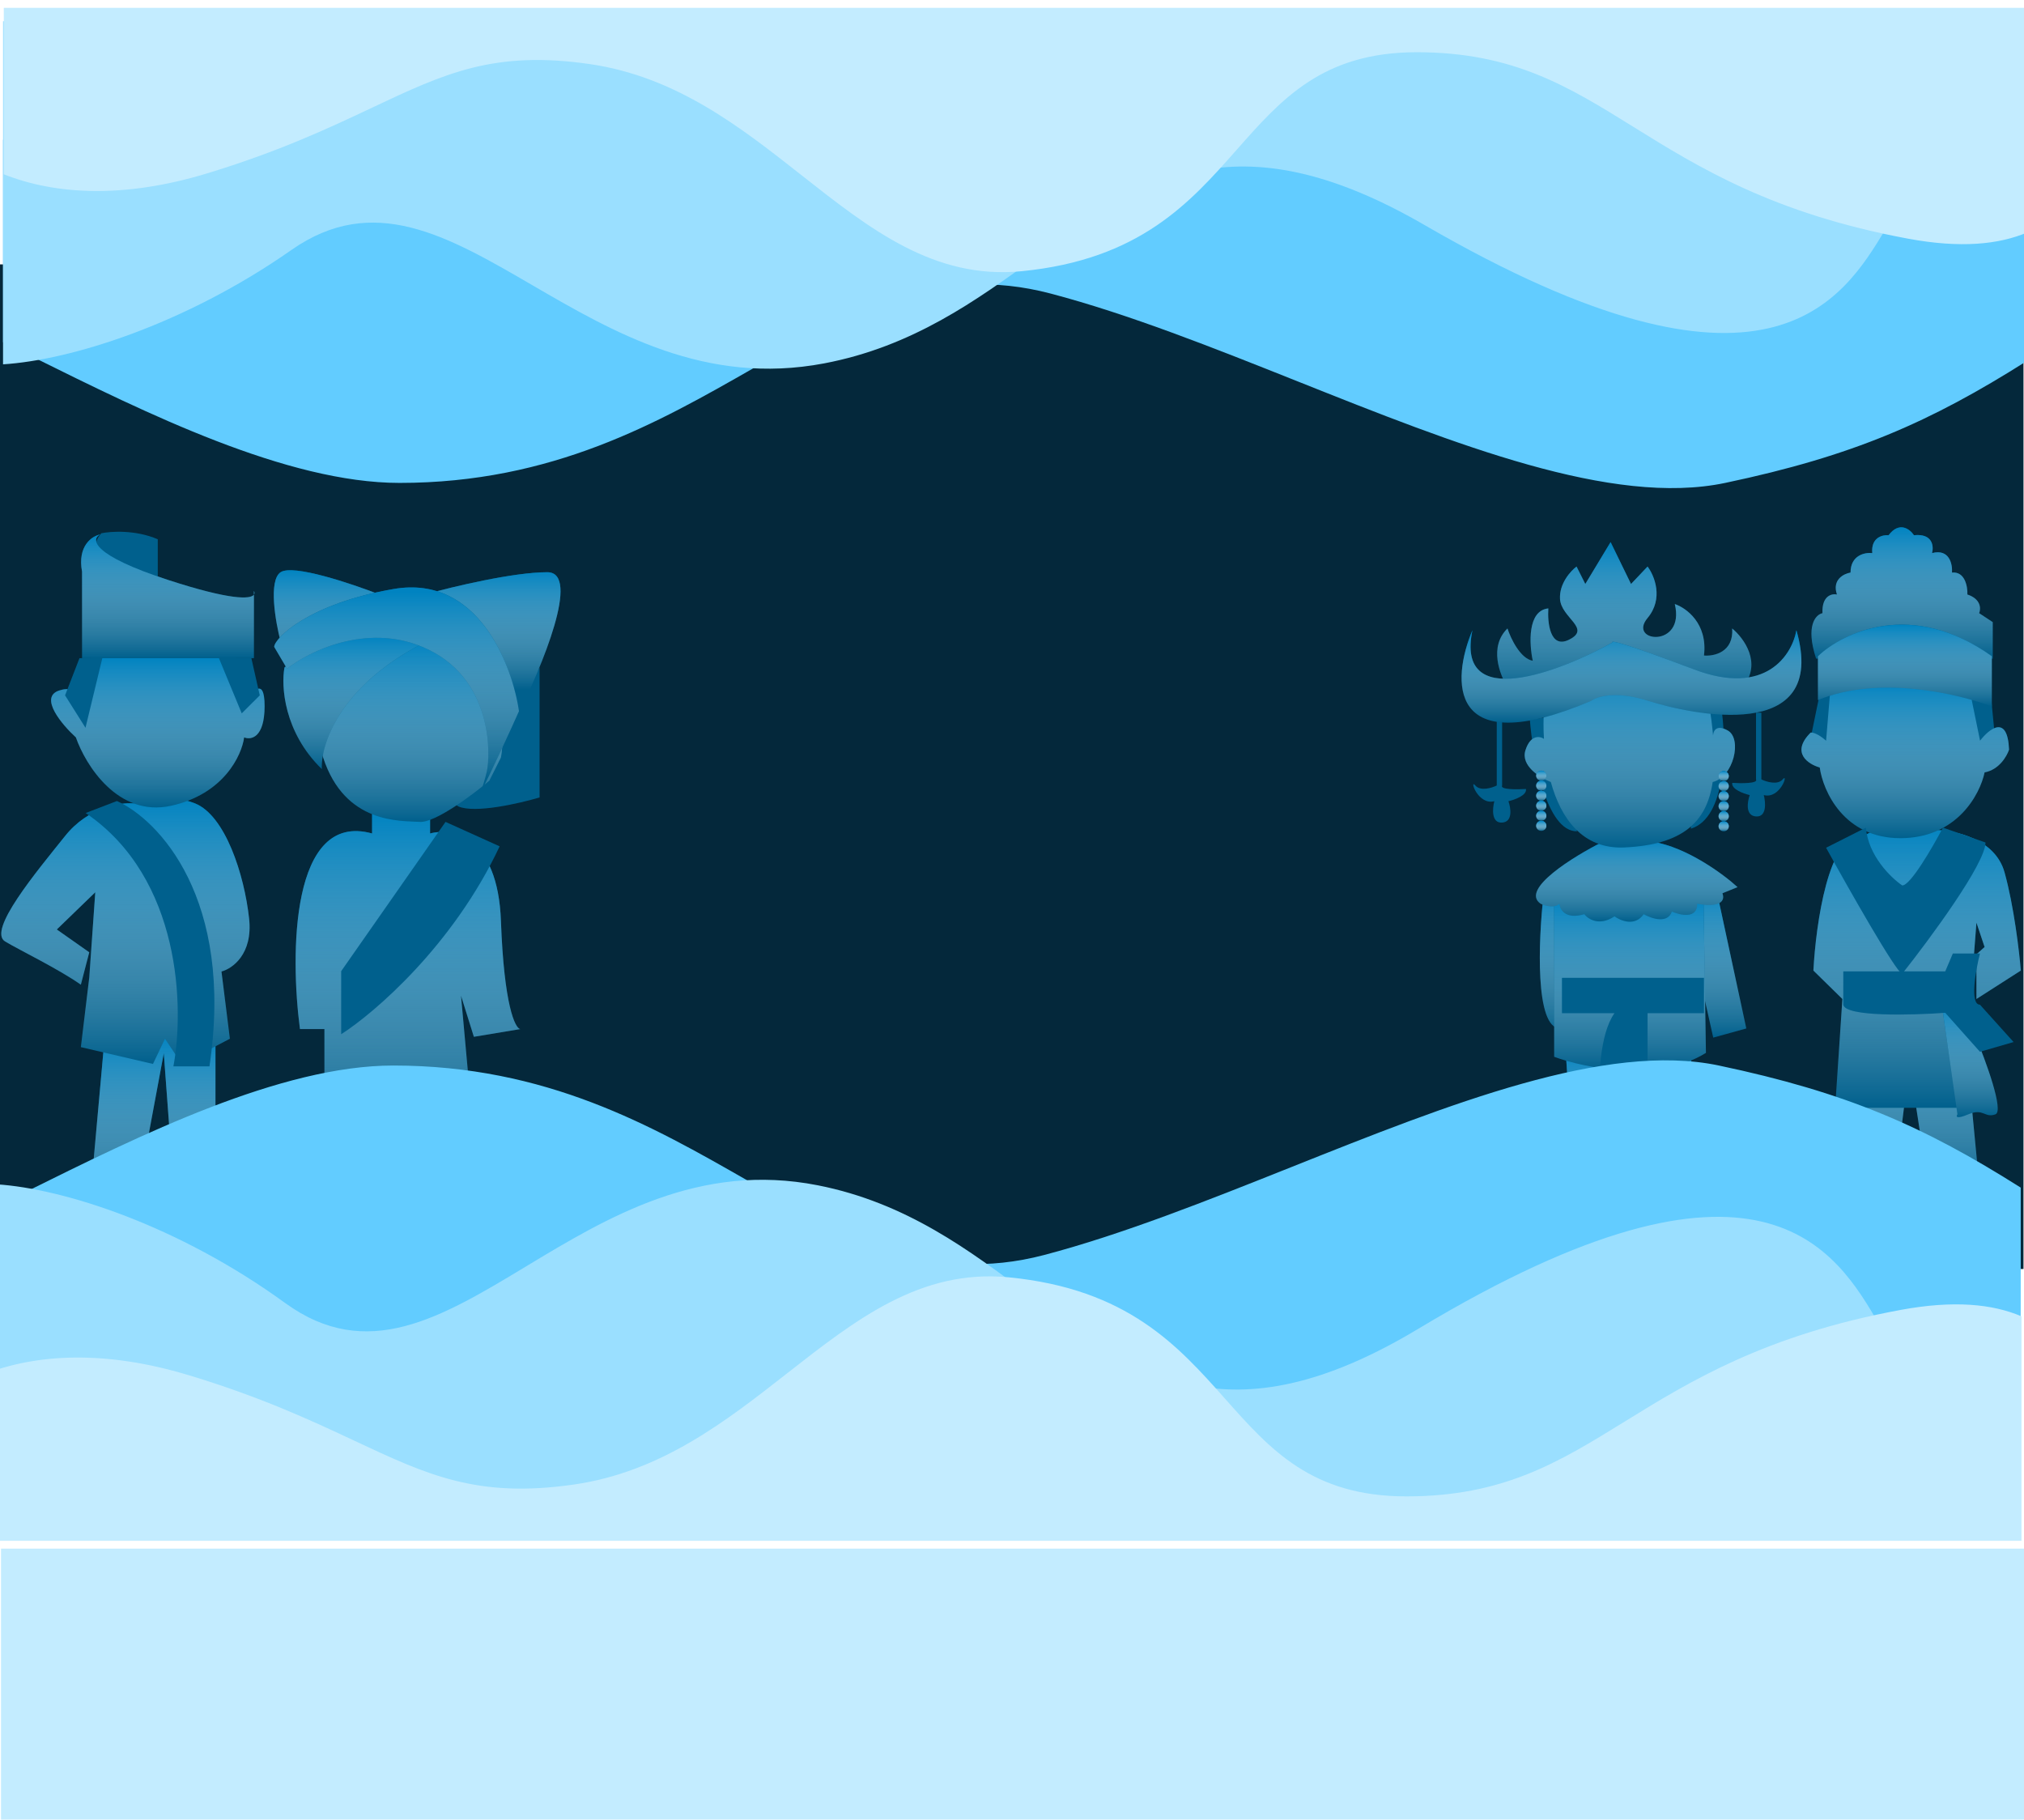 <svg width="8000" height="7192" viewBox="0 0 8000 7192" fill="none" xmlns="http://www.w3.org/2000/svg">
<rect x="4" y="6121" width="8006.6" height="1070.86" fill="#C3ECFF"/>
<rect x="-2" y="1045" width="8000" height="3970.76" fill="#04283B"/>
<g filter="url(#filter0_d)">
<path d="M616.61 2121.51C529.198 2083.55 431.336 2089.87 393.331 2097.78C305.92 2196.49 505.762 2255.96 616.61 2273.36V2121.51Z" fill="#00608D"/>
<path d="M341.074 4816.93L407.582 4081.38H844.638V4769.47L687.868 4793.2L640.362 4152.57L516.846 4816.93H341.074Z" fill="#00608D"/>
<path d="M341.074 4816.93L407.582 4081.38H844.638V4769.47L687.868 4793.2L640.362 4152.57L516.846 4816.93H341.074Z" fill="url(#paint0_linear)"/>
<path d="M250.812 3293.64C342.024 3179.74 469.34 3160.76 521.597 3165.51C562.769 3149.69 668.866 3127.54 763.878 3165.51C882.643 3212.96 958.653 3445.49 977.655 3621.07C992.857 3761.54 911.147 3818.8 868.391 3829.87L901.645 4095.62L711.621 4195.27L645.113 4095.62L597.606 4195.27L312.57 4128.84L345.824 3853.6L369.577 3516.67L217.558 3663.78L345.824 3753.95L312.57 3882.07C225.475 3820.38 70.289 3745.4 13.282 3711.24C-57.977 3668.53 136.798 3436 250.812 3293.64Z" fill="#00608D"/>
<path d="M250.812 3293.64C342.024 3179.74 469.34 3160.76 521.597 3165.51C562.769 3149.69 668.866 3127.54 763.878 3165.51C882.643 3212.96 958.653 3445.49 977.655 3621.07C992.857 3761.54 911.147 3818.8 868.391 3829.87L901.645 4095.62L711.621 4195.27L645.113 4095.62L597.606 4195.27L312.57 4128.84L345.824 3853.6L369.577 3516.67L217.558 3663.78L345.824 3753.95L312.57 3882.07C225.475 3820.38 70.289 3745.4 13.282 3711.24C-57.977 3668.53 136.798 3436 250.812 3293.64Z" fill="url(#paint1_linear)"/>
<path d="M996.658 2591.31H317.321V2249.64C298.319 2147.14 356.909 2108.86 388.58 2102.53C352.159 2121.51 355.326 2184.15 659.365 2282.86C905.025 2362.61 983.209 2358.92 996.658 2340.38V2325.57C999.395 2330.73 999.854 2335.98 996.658 2340.38V2591.31Z" fill="#00608D"/>
<path d="M996.658 2591.31H317.321V2249.64C298.319 2147.14 356.909 2108.86 388.58 2102.53C352.159 2121.51 355.326 2184.15 659.365 2282.86C905.025 2362.61 983.209 2358.92 996.658 2340.38V2325.57C999.395 2330.73 999.854 2335.98 996.658 2340.38V2591.31Z" fill="url(#paint2_linear)"/>
<path d="M316.671 2809.6L349.926 2591.31H924.749L958.003 2781.13C984.924 2728.93 1038.76 2655.85 1038.76 2781.13C1038.76 2906.41 984.924 2915.58 958.003 2904.51C948.502 2975.69 877.243 3129.44 668.216 3175C459.19 3220.56 330.923 3013.66 292.918 2904.51C237.495 2853.89 146.6 2746.01 226.41 2719.44C306.22 2692.86 319.838 2768.47 316.671 2809.6Z" fill="#00608D"/>
<path d="M316.671 2809.6L349.926 2591.31H924.749L958.003 2781.13C984.924 2728.93 1038.76 2655.85 1038.76 2781.13C1038.76 2906.41 984.924 2915.58 958.003 2904.51C948.502 2975.69 877.243 3129.44 668.216 3175C459.19 3220.56 330.923 3013.66 292.918 2904.51C237.495 2853.89 146.6 2746.01 226.41 2719.44C306.22 2692.86 319.838 2768.47 316.671 2809.6Z" fill="url(#paint3_linear)"/>
<path d="M330.924 2866.55L397.433 2591.31H307.171L250.164 2738.42L330.924 2866.55Z" fill="#00608D"/>
<path d="M948.503 2809.6L858.242 2591.31H986.508L1019.76 2738.42L948.503 2809.6Z" fill="#00608D"/>
<path d="M455.088 3156.02L331.573 3203.47C711.621 3461.63 721.122 3978.57 678.367 4204.77H820.885C919.698 3540.4 618.193 3228.78 455.088 3156.02Z" fill="#00608D"/>
</g>
<g filter="url(#filter1_d)">
<path d="M1769.28 4861.24L1794.74 4418.69H1356.8L1331.34 4820.55C1355.78 4893.8 1633.48 4878.2 1769.28 4861.24Z" fill="#00608D"/>
<path d="M1769.28 4861.24L1794.74 4418.69H1356.8L1331.34 4820.55C1355.78 4893.8 1633.48 4878.2 1769.28 4861.24Z" fill="url(#paint4_linear)"/>
<path d="M1692.89 3284.31V3228.35L1463.74 3202.92V3284.31C1141.9 3194.78 1139.53 3762.47 1178.57 4057.51H1275.32V4484.81C1446.42 4582.48 1740.42 4525.51 1866.03 4484.81L1815.11 3925.25L1866.03 4088.03L2049.35 4057.51C2028.98 4054.12 1985.19 3963.91 1972.97 3630.22C1960.75 3296.52 1781.16 3260.57 1692.89 3284.31Z" fill="#00608D"/>
<path d="M1692.89 3284.31V3228.35L1463.74 3202.92V3284.31C1141.9 3194.78 1139.53 3762.47 1178.57 4057.51H1275.32V4484.81C1446.42 4582.48 1740.42 4525.51 1866.03 4484.81L1815.11 3925.25L1866.03 4088.03L2049.35 4057.51C2028.98 4054.12 1985.19 3963.91 1972.97 3630.22C1960.75 3296.52 1781.16 3260.57 1692.89 3284.31Z" fill="url(#paint5_linear)"/>
<path d="M2125.74 3141.88V2628.1L1962.78 2914.88C1942.41 2897.92 1739.74 3149 1804.92 3177.49C1870.1 3205.97 2045.96 3165.62 2125.74 3141.88Z" fill="#00608D"/>
<path d="M1972.97 2984.18C2017.78 2756.29 1777.77 2580.62 1652.16 2521.28C1495.99 2587.41 1200.98 2772.57 1270.23 2984.18C1356.8 3248.7 1575.77 3233.44 1652.16 3238.53C1713.26 3242.6 1860.94 3131.7 1927.14 3075.75L1972.97 2984.18Z" fill="#00608D"/>
<path d="M1972.97 2984.18C2017.78 2756.29 1777.77 2580.62 1652.16 2521.28C1495.99 2587.41 1200.98 2772.57 1270.23 2984.18C1356.8 3248.7 1575.77 3233.44 1652.16 3238.53C1713.26 3242.6 1860.94 3131.7 1927.14 3075.75L1972.97 2984.18Z" fill="url(#paint6_linear)"/>
<path d="M1117.46 2628.1C1321.15 2461.25 1562.19 2497.54 1657.24 2536.53C1331.34 2707.45 1260.04 2936.7 1265.14 3029.96C1114.41 2883.46 1103.88 2701.01 1117.46 2628.1Z" fill="#00608D"/>
<path d="M1117.46 2628.1C1321.15 2461.25 1562.19 2497.54 1657.24 2536.53C1331.34 2707.45 1260.04 2936.7 1265.14 3029.96C1114.41 2883.46 1103.88 2701.01 1117.46 2628.1Z" fill="url(#paint7_linear)"/>
<path d="M2039.17 2816.32C1973.99 2474.48 1770.97 2355.11 1677.61 2338.15C1781.16 2309.32 2021.85 2251.67 2156.29 2251.67C2290.73 2251.67 2134.22 2628.1 2039.17 2816.32Z" fill="#00608D"/>
<path d="M2039.17 2816.32C1973.99 2474.48 1770.97 2355.11 1677.61 2338.15C1781.16 2309.32 2021.85 2251.67 2156.29 2251.67C2290.73 2251.67 2134.22 2628.1 2039.17 2816.32Z" fill="url(#paint8_linear)"/>
<path d="M1102.18 2251.67C1151.07 2219.12 1378.87 2295.76 1489.2 2338.15C1256.99 2407.33 1136.13 2492.45 1102.18 2526.36C1081.82 2448.37 1053.3 2284.23 1102.18 2251.67Z" fill="#00608D"/>
<path d="M1102.18 2251.67C1151.07 2219.12 1378.87 2295.76 1489.2 2338.15C1256.99 2407.33 1136.13 2492.45 1102.18 2526.36C1081.82 2448.37 1053.3 2284.23 1102.18 2251.67Z" fill="url(#paint9_linear)"/>
<path d="M2044.26 2801.06C2018.8 2623.02 1884.36 2260.83 1550.31 2317.8C1216.25 2374.78 1078.42 2511.1 1076.72 2546.71L1127.64 2633.19C1212.52 2565.36 1438.27 2453.11 1662.34 2546.71C1942.41 2663.71 1932.23 2974.01 1916.95 3040.14C1910.3 3068.92 1900.34 3101.01 1892.63 3121.84C1888.36 3129.77 1884.55 3136.53 1881.3 3141.88C1881.3 3148.84 1886.18 3139.29 1892.63 3121.84C1933.09 3046.75 2014.78 2867.31 2044.26 2801.06Z" fill="#00608D"/>
<path d="M2044.26 2801.06C2018.8 2623.02 1884.36 2260.83 1550.31 2317.8C1216.25 2374.78 1078.42 2511.1 1076.72 2546.71L1127.64 2633.19C1212.52 2565.36 1438.27 2453.11 1662.34 2546.71C1942.41 2663.71 1932.23 2974.01 1916.95 3040.14C1910.3 3068.92 1900.34 3101.01 1892.63 3121.84C1888.36 3129.77 1884.55 3136.53 1881.3 3141.88C1881.3 3148.84 1886.18 3139.29 1892.63 3121.84C1933.09 3046.75 2014.78 2867.31 2044.26 2801.06Z" fill="url(#paint10_linear)"/>
<path d="M1754 3238.53L1967.87 3335.18C1784.55 3725.85 1473.92 3993.08 1341.52 4077.87V3828.61L1754 3238.53Z" fill="#00608D"/>
</g>
<g filter="url(#filter2_d)">
<path d="M6159.02 4055.02C6059.04 4053.64 6073.78 3705.04 6093.65 3530.91H6159.02V4055.02Z" fill="#00608D"/>
<path d="M6159.02 4055.02C6059.04 4053.64 6073.78 3705.04 6093.65 3530.91H6159.02V4055.02Z" fill="url(#paint11_linear)"/>
<path d="M6895.4 4055.02L6774.27 3492.98L6639.68 3530.91L6764.66 4091.22L6895.4 4055.02Z" fill="#00608D"/>
<path d="M6895.4 4055.02L6774.27 3492.98L6639.68 3530.91L6764.66 4091.22L6895.4 4055.02Z" fill="url(#paint12_linear)"/>
<path d="M6222.47 4749.8L6182.09 4155.01L6676.22 4130.87L6689.67 4741.18C6608.15 4778.42 6344.24 4762.44 6222.47 4749.8Z" fill="#00608D"/>
<path d="M6222.47 4749.8L6182.09 4155.01L6676.22 4130.87L6689.67 4741.18C6608.15 4778.42 6344.24 4762.44 6222.47 4749.8Z" fill="url(#paint13_linear)"/>
<path d="M6135.95 4167.08V3539.53H6726.2L6735.82 4151.56C6545.09 4270.17 6256.43 4211.33 6135.95 4167.08Z" fill="#00608D"/>
<path d="M6135.95 4167.08V3539.53H6726.2L6735.82 4151.56C6545.09 4270.17 6256.43 4211.33 6135.95 4167.08Z" fill="url(#paint14_linear)"/>
<path d="M6082.11 3561.94C6000.59 3505.4 6212.21 3375.17 6328.21 3317.13C6337.83 3307.94 6390.89 3295.06 6526.25 3317.13C6661.6 3339.2 6805.67 3445.86 6860.79 3496.43L6801.19 3520.57C6819.64 3574.36 6742.23 3570.57 6701.21 3561.94C6702.75 3622.63 6635.2 3607.92 6601.23 3592.98C6584.31 3642.63 6519.84 3620.56 6489.72 3603.32C6455.88 3652.97 6398.71 3629.76 6374.36 3611.94C6314.37 3651.94 6269.89 3622.86 6255.15 3603.32C6179.78 3625.39 6158.38 3584.93 6157.09 3561.94C6137.1 3581.25 6098.77 3569.99 6082.11 3561.94Z" fill="#00608D"/>
<path d="M6082.11 3561.94C6000.59 3505.4 6212.21 3375.17 6328.21 3317.13C6337.83 3307.94 6390.89 3295.06 6526.25 3317.13C6661.6 3339.2 6805.67 3445.86 6860.79 3496.43L6801.19 3520.57C6819.64 3574.36 6742.23 3570.57 6701.21 3561.94C6702.75 3622.63 6635.2 3607.92 6601.23 3592.98C6584.31 3642.63 6519.84 3620.56 6489.72 3603.32C6455.88 3652.97 6398.71 3629.76 6374.36 3611.94C6314.37 3651.94 6269.89 3622.86 6255.15 3603.32C6179.78 3625.39 6158.38 3584.93 6157.09 3561.94C6137.1 3581.25 6098.77 3569.99 6082.11 3561.94Z" fill="url(#paint15_linear)"/>
<path d="M5909.07 3094.73V2830.95H5930.22V3094.73C5920.99 3111.28 5989.18 3110.82 6024.43 3108.52C6029.05 3133.35 5980.21 3151.05 5955.21 3156.8C5964.83 3183.81 5973.29 3238.52 5930.22 3241.27C5887.15 3244.03 5891.77 3186.11 5899.46 3156.8C5834.09 3174.04 5799.48 3065.42 5824.47 3094.73C5844.47 3118.18 5889.2 3104.5 5909.07 3094.73Z" fill="#00608D"/>
<path d="M6954.88 3070.53V2806.81H6933.81V3070.53C6943.01 3087.08 6875.07 3086.62 6839.95 3084.32C6835.35 3109.14 6884.01 3126.84 6908.91 3132.58C6899.33 3159.59 6890.9 3214.28 6933.81 3217.04C6976.72 3219.8 6972.12 3161.88 6964.46 3132.58C7029.59 3149.82 7064.07 3041.23 7039.17 3070.53C7019.25 3093.97 6974.68 3080.3 6954.88 3070.53Z" fill="#00608D"/>
<path d="M6676.21 3265.41C6816.18 3222.65 6816.57 2941.86 6799.26 2806.81H6689.67L6676.21 3265.41Z" fill="#00608D"/>
<path d="M6226.31 3275.75C6104.8 3277.13 6051.35 2982.09 6039.81 2834.4L6124.41 2822.33L6226.31 3275.75Z" fill="#00608D"/>
<path d="M6095.57 2798.19C6296.17 2676.93 6707.75 2503.04 6749.28 2777.5C6755.69 2819.89 6760.78 2860.15 6764.12 2898.19C6764.3 2880.34 6776.19 2851.22 6822.34 2877.5C6880.02 2910.34 6845 3061.97 6762.53 3080.93C6739.25 3238.66 6644.44 3329.38 6412.81 3339.54C6246.3 3346.84 6161.69 3222.41 6122.73 3080.93C6080.99 3064.84 6002.51 3017.14 6022.51 2955.08C6042.51 2893.01 6079.55 2899.4 6095.57 2910.34C6093.1 2869.34 6093.42 2830.93 6095.57 2798.19Z" fill="#00608D"/>
<path d="M6095.57 2798.19C6296.17 2676.93 6707.75 2503.04 6749.28 2777.5C6755.69 2819.89 6760.78 2860.15 6764.12 2898.19C6764.3 2880.34 6776.19 2851.22 6822.34 2877.5C6880.02 2910.34 6845 3061.97 6762.53 3080.93C6739.25 3238.66 6644.44 3329.38 6412.81 3339.54C6246.3 3346.84 6161.69 3222.41 6122.73 3080.93C6080.99 3064.84 6002.51 3017.14 6022.51 2955.08C6042.51 2893.01 6079.55 2899.4 6095.57 2910.34C6093.1 2869.34 6093.42 2830.93 6095.57 2798.19Z" fill="url(#paint16_linear)"/>
<path d="M5951.37 2474.08C5877.54 2545.8 5920.61 2657.97 5951.37 2705.1C6516.63 2570.62 6785.81 2822.33 6881.94 2705.1C6958.85 2611.31 6885.78 2512.01 6839.64 2474.08C6845.79 2567.86 6767.86 2584.41 6728.13 2580.97C6743.51 2454.08 6657.63 2392.47 6612.77 2377.53C6655.06 2553.38 6424.35 2529.25 6505.1 2432.7C6569.7 2355.46 6532.01 2264.89 6505.1 2229.26L6439.73 2298.23L6358.97 2132.72L6259 2298.23L6224.39 2229.26C6201.32 2246.5 6155.94 2296.16 6159.02 2356.84C6162.86 2432.7 6285.91 2474.08 6193.63 2518.9C6119.8 2554.76 6109.03 2451.09 6112.87 2394.77C6029.82 2403.05 6037.25 2536.14 6051.35 2601.66C6002.13 2593.38 5964.19 2513.15 5951.37 2474.08Z" fill="#00608D"/>
<path d="M5951.37 2474.08C5877.54 2545.8 5920.61 2657.97 5951.37 2705.1C6516.63 2570.62 6785.81 2822.33 6881.94 2705.1C6958.85 2611.31 6885.78 2512.01 6839.64 2474.08C6845.79 2567.86 6767.86 2584.41 6728.13 2580.97C6743.51 2454.08 6657.63 2392.47 6612.77 2377.53C6655.06 2553.38 6424.35 2529.25 6505.1 2432.7C6569.7 2355.46 6532.01 2264.89 6505.1 2229.26L6439.73 2298.23L6358.97 2132.72L6259 2298.23L6224.39 2229.26C6201.32 2246.5 6155.94 2296.16 6159.02 2356.84C6162.86 2432.7 6285.91 2474.08 6193.63 2518.9C6119.8 2554.76 6109.03 2451.09 6112.87 2394.77C6029.82 2403.05 6037.25 2536.14 6051.35 2601.66C6002.13 2593.38 5964.19 2513.15 5951.37 2474.08Z" fill="url(#paint17_linear)"/>
<path d="M6282.07 2760.27C5709.88 3003.01 5730.91 2675.21 5812.94 2480.97C5745.26 2803.71 6153.89 2647.63 6366.67 2529.25C6356.41 2520.05 6406.66 2528.56 6689.67 2636.14C6972.69 2743.72 7076.77 2577.52 7093.43 2480.97C7224.17 2936.12 6670.45 2811.99 6508.94 2760.27C6379.74 2718.89 6303.86 2743.03 6282.07 2760.27Z" fill="#00608D"/>
<path d="M6282.07 2760.27C5709.88 3003.01 5730.91 2675.21 5812.94 2480.97C5745.26 2803.71 6153.89 2647.63 6366.67 2529.25C6356.41 2520.05 6406.66 2528.56 6689.67 2636.14C6972.69 2743.72 7076.77 2577.52 7093.43 2480.97C7224.17 2936.12 6670.45 2811.99 6508.94 2760.27C6379.74 2718.89 6303.86 2743.03 6282.07 2760.27Z" fill="url(#paint18_linear)"/>
<ellipse cx="6085" cy="3055.94" rx="20.188" ry="19.826" fill="#00608D"/>
<ellipse cx="6085" cy="3055.94" rx="20.188" ry="19.826" fill="url(#paint19_linear)"/>
<ellipse cx="6085" cy="3055.94" rx="20.188" ry="19.826" fill="url(#paint20_linear)"/>
<ellipse cx="6085" cy="3095.59" rx="20.188" ry="19.826" fill="#00608D"/>
<ellipse cx="6085" cy="3095.59" rx="20.188" ry="19.826" fill="url(#paint21_linear)"/>
<ellipse cx="6085" cy="3095.59" rx="20.188" ry="19.826" fill="url(#paint22_linear)"/>
<ellipse cx="6085" cy="3254.2" rx="20.188" ry="19.826" fill="#00608D"/>
<ellipse cx="6085" cy="3254.2" rx="20.188" ry="19.826" fill="url(#paint23_linear)"/>
<ellipse cx="6085" cy="3254.2" rx="20.188" ry="19.826" fill="url(#paint24_linear)"/>
<ellipse cx="6085" cy="3214.55" rx="20.188" ry="19.826" fill="#00608D"/>
<ellipse cx="6085" cy="3214.55" rx="20.188" ry="19.826" fill="url(#paint25_linear)"/>
<ellipse cx="6085" cy="3214.55" rx="20.188" ry="19.826" fill="url(#paint26_linear)"/>
<ellipse cx="6085" cy="3174.9" rx="20.188" ry="19.826" fill="#00608D"/>
<ellipse cx="6085" cy="3174.9" rx="20.188" ry="19.826" fill="url(#paint27_linear)"/>
<ellipse cx="6085" cy="3174.9" rx="20.188" ry="19.826" fill="url(#paint28_linear)"/>
<ellipse cx="6085" cy="3135.25" rx="20.188" ry="19.826" fill="#00608D"/>
<ellipse cx="6085" cy="3135.25" rx="20.188" ry="19.826" fill="url(#paint29_linear)"/>
<ellipse cx="6085" cy="3135.25" rx="20.188" ry="19.826" fill="url(#paint30_linear)"/>
<ellipse cx="6805.99" cy="3057.66" rx="20.188" ry="19.826" fill="#00608D"/>
<ellipse cx="6805.99" cy="3057.66" rx="20.188" ry="19.826" fill="url(#paint31_linear)"/>
<ellipse cx="6805.99" cy="3057.66" rx="20.188" ry="19.826" fill="url(#paint32_linear)"/>
<ellipse cx="6806" cy="3097.31" rx="20.188" ry="19.826" fill="#00608D"/>
<ellipse cx="6806" cy="3097.31" rx="20.188" ry="19.826" fill="url(#paint33_linear)"/>
<ellipse cx="6806" cy="3097.31" rx="20.188" ry="19.826" fill="url(#paint34_linear)"/>
<ellipse cx="6806" cy="3255.93" rx="20.188" ry="19.826" fill="#00608D"/>
<ellipse cx="6806" cy="3255.93" rx="20.188" ry="19.826" fill="url(#paint35_linear)"/>
<ellipse cx="6806" cy="3255.93" rx="20.188" ry="19.826" fill="url(#paint36_linear)"/>
<ellipse cx="6806" cy="3216.27" rx="20.188" ry="19.826" fill="#00608D"/>
<ellipse cx="6806" cy="3216.27" rx="20.188" ry="19.826" fill="url(#paint37_linear)"/>
<ellipse cx="6806" cy="3216.27" rx="20.188" ry="19.826" fill="url(#paint38_linear)"/>
<ellipse cx="6806" cy="3176.62" rx="20.188" ry="19.826" fill="#00608D"/>
<ellipse cx="6806" cy="3176.62" rx="20.188" ry="19.826" fill="url(#paint39_linear)"/>
<ellipse cx="6806" cy="3176.62" rx="20.188" ry="19.826" fill="url(#paint40_linear)"/>
<ellipse cx="6806" cy="3136.97" rx="20.188" ry="19.826" fill="#00608D"/>
<ellipse cx="6806" cy="3136.97" rx="20.188" ry="19.826" fill="url(#paint41_linear)"/>
<ellipse cx="6806" cy="3136.97" rx="20.188" ry="19.826" fill="url(#paint42_linear)"/>
<path d="M6728.13 3855.03H6166.71V3994.68H6374.36C6314.37 4078.81 6310.91 4260.75 6316.68 4341.21H6505.1V3994.68H6728.13V3855.03Z" fill="#00608D"/>
</g>
<g filter="url(#filter3_d)">
<path d="M7819.35 4705.82L7747.74 3957.8H7314.53V4689.76H7479.22L7540.09 4192.16L7618.85 4705.82H7819.35Z" fill="#00608D"/>
<path d="M7819.35 4705.82L7747.74 3957.8H7314.53V4689.76H7479.22L7540.09 4192.16L7618.85 4705.82H7819.35Z" fill="url(#paint43_linear)"/>
<path d="M7916.01 3437.73C7878.78 3304.18 7716.71 3270.79 7640.33 3270.79C7528.63 3214.29 7400.46 3266.51 7350.34 3299.69C7221.45 3281.71 7170.13 3643.19 7160.58 3826.18L7275.15 3938.55L7246.51 4368.73H7837.25L7779.96 3961.02L7805.02 3636.77L7837.25 3733.08L7805.02 3761.98V3938.55L7980.46 3826.18C7974.49 3752.35 7953.25 3571.28 7916.01 3437.73Z" fill="#00608D"/>
<path d="M7916.01 3437.73C7878.78 3304.18 7716.71 3270.79 7640.33 3270.79C7528.63 3214.29 7400.46 3266.51 7350.34 3299.69C7221.45 3281.71 7170.13 3643.19 7160.58 3826.18L7275.15 3938.55L7246.51 4368.73H7837.25L7779.96 3961.02L7805.02 3636.77L7837.25 3733.08L7805.02 3761.98V3938.55L7980.46 3826.18C7974.49 3752.35 7953.25 3571.28 7916.01 3437.73Z" fill="url(#paint44_linear)"/>
<path d="M7880.21 2924.07L7862.31 2741.08L7765.64 2715.4V2924.07H7880.21Z" fill="#00608D"/>
<path d="M7207.13 2943.34L7275.15 2715.4H7189.23L7146.26 2924.07L7207.13 2943.34Z" fill="#00608D"/>
<path d="M7819.34 2917.66L7787.12 2760.35C7787.12 2660.19 7414.78 2680.09 7228.61 2702.56L7210.71 2917.66C7179.2 2889.41 7157 2884.48 7149.84 2885.55C7069.65 2965.17 7140.3 3010.76 7185.64 3023.6C7198.77 3116.7 7280.88 3302.9 7504.28 3302.9C7727.69 3302.9 7819.34 3129.54 7837.25 3042.86C7894.53 3032.59 7925.56 2978.65 7933.91 2952.97C7928.18 2811.72 7855.15 2870.57 7819.34 2917.66Z" fill="#00608D"/>
<path d="M7819.34 2917.66L7787.12 2760.35C7787.12 2660.19 7414.78 2680.09 7228.61 2702.56L7210.71 2917.66C7179.2 2889.41 7157 2884.48 7149.84 2885.55C7069.65 2965.17 7140.3 3010.76 7185.64 3023.6C7198.77 3116.7 7280.88 3302.9 7504.28 3302.9C7727.69 3302.9 7819.34 3129.54 7837.25 3042.86C7894.53 3032.59 7925.56 2978.65 7933.91 2952.97C7928.18 2811.72 7855.15 2870.57 7819.34 2917.66Z" fill="url(#paint45_linear)"/>
<path d="M7869.47 2448.94V2593.41H7171.33C7128.36 2462.43 7170.13 2418.98 7196.39 2413.63C7193.52 2344.29 7233.38 2335.51 7253.67 2339.79C7233.62 2280.72 7281.12 2257.39 7307.37 2253.11C7307.37 2183.77 7364.66 2172.85 7393.3 2176.06C7387.57 2114.42 7433.88 2103.3 7457.74 2105.44C7500.71 2048.93 7542.48 2081.89 7557.99 2105.44C7632.46 2097.73 7636.75 2149.31 7629.59 2176.06C7698.33 2158.09 7710.75 2219.94 7708.36 2253.11C7759.91 2247.98 7770.42 2308.76 7769.22 2339.79C7823.64 2357.77 7822.93 2396.51 7815.77 2413.63L7869.47 2448.94Z" fill="#00608D"/>
<path d="M7869.47 2448.94V2593.41H7171.33C7128.36 2462.43 7170.13 2418.98 7196.39 2413.63C7193.52 2344.29 7233.38 2335.51 7253.67 2339.79C7233.62 2280.72 7281.12 2257.39 7307.37 2253.11C7307.37 2183.77 7364.66 2172.85 7393.3 2176.06C7387.57 2114.42 7433.88 2103.3 7457.74 2105.44C7500.71 2048.93 7542.48 2081.89 7557.99 2105.44C7632.46 2097.73 7636.75 2149.31 7629.59 2176.06C7698.33 2158.09 7710.75 2219.94 7708.36 2253.11C7759.91 2247.98 7770.42 2308.76 7769.22 2339.79C7823.64 2357.77 7822.93 2396.51 7815.77 2413.63L7869.47 2448.94Z" fill="url(#paint46_linear)"/>
<path d="M7880.21 4394.42C7914.58 4381.57 7842.02 4183.6 7801.44 4086.22L7665.4 3941.76L7729.84 4394.42C7723.87 4402.98 7724.11 4414.96 7772.8 4394.42C7833.67 4368.73 7837.25 4410.47 7880.21 4394.42Z" fill="#00608D"/>
<path d="M7880.21 4394.42C7914.58 4381.57 7842.02 4183.6 7801.44 4086.22L7665.4 3941.76L7729.84 4394.42C7723.87 4402.98 7724.11 4414.96 7772.8 4394.42C7833.67 4368.73 7837.25 4410.47 7880.21 4394.42Z" fill="url(#paint47_linear)"/>
<path d="M7865.89 2782.82V2583.78C7550.83 2357.77 7276.35 2489.61 7178.49 2583.78V2757.14C7419.08 2656.97 7737 2732.52 7865.89 2782.82Z" fill="#00608D"/>
<path d="M7865.89 2782.82V2583.78C7550.83 2357.77 7276.35 2489.61 7178.49 2583.78V2757.14C7419.08 2656.97 7737 2732.52 7865.89 2782.82Z" fill="url(#paint48_linear)"/>
<path d="M7951.82 4108.69L7818.91 3961.01C7777.76 3961.01 7801.77 3826.18 7818.91 3758.76H7711.74L7681.73 3829.39H7278.73V3961.01C7285.59 4009.81 7550.25 4002.75 7681.73 3993.12L7818.91 4147.21L7951.82 4108.69Z" fill="#00608D"/>
<path d="M7672.56 3261.16L7840.83 3319.99C7840.83 3403.03 7621.24 3700.61 7511.45 3839.02C7485.67 3830.72 7300.21 3503.38 7210.71 3340.75L7368.24 3261.16C7376.83 3371.89 7467.29 3459.55 7511.45 3489.54C7542.95 3492.31 7631.98 3338.44 7672.56 3261.16Z" fill="#00608D"/>
</g>
<g filter="url(#filter4_d)">
<path fill-rule="evenodd" clip-rule="evenodd" d="M-2 1322.61V522H7998V1396.4C7614.94 1638.69 7311.07 1772.19 6805.02 1878.73C6358.06 1972.82 5739.8 1726.42 5117.48 1478.4C4783.67 1345.36 4448.69 1211.85 4138.35 1130.19C3687.74 1011.61 3348.34 1205.61 2963.22 1425.75C2588.62 1639.88 2170.77 1878.73 1565.25 1878.73C1119.83 1878.73 563.039 1602.63 116.228 1381.07C75.867 1361.06 36.403 1341.49 -2 1322.61Z" fill="#62CCFF"/>
</g>
<g filter="url(#filter5_d)">
<path fill-rule="evenodd" clip-rule="evenodd" d="M-2 1410.03V54H7998V616.14C7808.14 572.915 7602.08 606.645 7448.29 860.157C7445.28 865.121 7442.24 870.16 7439.15 875.266C7268.39 1157.76 6973.5 1645.61 5617.88 860.157C4860.45 421.295 4494.27 686.786 4082.16 985.58C3845.42 1157.22 3593.53 1339.85 3243.61 1406.26C2774.88 1495.23 2412.3 1284.48 2090.35 1097.34C1753.58 901.578 1461.25 731.656 1138.35 957.675C714.06 1254.67 261.453 1393.65 -2 1410.03Z" fill="#9ADFFF"/>
</g>
<g filter="url(#filter6_d)">
<path fill-rule="evenodd" clip-rule="evenodd" d="M1 657.892V0H8001V886.799C7886.81 935.819 7734.71 950.812 7527.32 912.281C6994.03 813.201 6698.9 629.897 6442.93 470.912C6185.22 310.85 5967.19 175.439 5585.8 175.439C5214.39 175.439 5050.95 360.627 4874.54 560.506C4689.87 769.758 4490.98 995.11 4024.39 1040.94C3678.96 1074.86 3424.61 874.551 3154.98 662.2C2913.37 471.918 2659.49 271.969 2316.79 222.222C1938.46 167.304 1742.39 259.813 1457.61 394.18C1288.98 473.74 1089.25 567.976 802.17 654.97C475.955 753.823 205.831 738.972 1 657.892Z" fill="#C3ECFF"/>
</g>
<g filter="url(#filter7_d)">
<path fill-rule="evenodd" clip-rule="evenodd" d="M1 4797.85V5598.79H8001V4724.04C7617.94 4481.64 7314.07 4348.09 6808.02 4241.51C6361.06 4147.38 5742.8 4393.88 5120.48 4642C4786.67 4775.09 4451.69 4908.65 4141.35 4990.35C3690.74 5108.98 3351.34 4914.9 2966.22 4694.67C2591.62 4480.46 2173.77 4241.51 1568.25 4241.51C1122.83 4241.51 566.039 4517.72 119.228 4739.37C78.867 4759.39 39.403 4778.97 1 4797.85Z" fill="#62CCFF"/>
</g>
<g filter="url(#filter8_d)">
<path fill-rule="evenodd" clip-rule="evenodd" d="M1 4711.04V6118H8001V5534.75C7811.14 5579.59 7605.08 5544.6 7451.29 5281.56C7448.28 5276.41 7445.24 5271.19 7442.15 5265.89C7271.39 4972.78 6976.5 4466.61 5620.88 5281.56C4863.45 5736.91 4497.27 5461.45 4085.16 5151.43C3848.42 4973.34 3596.53 4783.86 3246.61 4714.95C2777.88 4622.64 2415.3 4841.3 2093.35 5035.47C1756.58 5238.59 1464.25 5414.89 1141.35 5180.38C717.06 4872.24 264.453 4728.04 1 4711.04Z" fill="#9ADFFF"/>
</g>
<g filter="url(#filter9_d)">
<path fill-rule="evenodd" clip-rule="evenodd" d="M-49 5462.84V6121H8004V5233.84C7889.05 5184.8 7735.94 5169.8 7527.18 5208.35C6990.36 5307.47 6693.28 5490.85 6435.6 5649.9C6176.19 5810.02 5956.72 5945.49 5572.79 5945.49C5198.93 5945.49 5034.4 5760.23 4856.83 5560.27C4670.93 5350.93 4470.73 5125.49 4001.05 5079.64C3653.32 5045.7 3397.29 5246.09 3125.88 5458.53C2882.67 5648.89 2627.1 5848.92 2282.13 5898.69C1901.3 5953.63 1703.93 5861.08 1417.26 5726.66C1247.51 5647.07 1046.46 5552.79 757.477 5465.76C429.101 5366.87 157.188 5381.73 -49 5462.84Z" fill="#C3ECFF"/>
</g>
<defs>
<filter id="filter0_d" x="-2" y="2091.78" width="1051.76" height="2739.15" filterUnits="userSpaceOnUse" color-interpolation-filters="sRGB">
<feFlood flood-opacity="0" result="BackgroundImageFix"/>
<feColorMatrix in="SourceAlpha" type="matrix" values="0 0 0 0 0 0 0 0 0 0 0 0 0 0 0 0 0 0 127 0"/>
<feOffset dx="7" dy="10"/>
<feGaussianBlur stdDeviation="2"/>
<feColorMatrix type="matrix" values="0 0 0 0 0 0 0 0 0 0 0 0 0 0 0 0 0 0 0.25 0"/>
<feBlend mode="normal" in2="BackgroundImageFix" result="effect1_dropShadow"/>
<feBlend mode="normal" in="SourceGraphic" in2="effect1_dropShadow" result="shape"/>
</filter>
<filter id="filter1_d" x="1075.19" y="2243.83" width="1144.33" height="2645.58" filterUnits="userSpaceOnUse" color-interpolation-filters="sRGB">
<feFlood flood-opacity="0" result="BackgroundImageFix"/>
<feColorMatrix in="SourceAlpha" type="matrix" values="0 0 0 0 0 0 0 0 0 0 0 0 0 0 0 0 0 0 127 0"/>
<feOffset dx="7" dy="10"/>
<feGaussianBlur stdDeviation="2"/>
<feColorMatrix type="matrix" values="0 0 0 0 0 0 0 0 0 0 0 0 0 0 0 0 0 0 0.25 0"/>
<feBlend mode="normal" in2="BackgroundImageFix" result="effect1_dropShadow"/>
<feBlend mode="normal" in="SourceGraphic" in2="effect1_dropShadow" result="shape"/>
</filter>
<filter id="filter2_d" x="5769.93" y="2132.72" width="1354.29" height="2645.58" filterUnits="userSpaceOnUse" color-interpolation-filters="sRGB">
<feFlood flood-opacity="0" result="BackgroundImageFix"/>
<feColorMatrix in="SourceAlpha" type="matrix" values="0 0 0 0 0 0 0 0 0 0 0 0 0 0 0 0 0 0 127 0"/>
<feOffset dx="7" dy="10"/>
<feGaussianBlur stdDeviation="2"/>
<feColorMatrix type="matrix" values="0 0 0 0 0 0 0 0 0 0 0 0 0 0 0 0 0 0 0.25 0"/>
<feBlend mode="normal" in2="BackgroundImageFix" result="effect1_dropShadow"/>
<feBlend mode="normal" in="SourceGraphic" in2="effect1_dropShadow" result="shape"/>
</filter>
<filter id="filter3_d" x="7113.4" y="2074.24" width="878.058" height="2645.58" filterUnits="userSpaceOnUse" color-interpolation-filters="sRGB">
<feFlood flood-opacity="0" result="BackgroundImageFix"/>
<feColorMatrix in="SourceAlpha" type="matrix" values="0 0 0 0 0 0 0 0 0 0 0 0 0 0 0 0 0 0 127 0"/>
<feOffset dx="7" dy="10"/>
<feGaussianBlur stdDeviation="2"/>
<feColorMatrix type="matrix" values="0 0 0 0 0 0 0 0 0 0 0 0 0 0 0 0 0 0 0.25 0"/>
<feBlend mode="normal" in2="BackgroundImageFix" result="effect1_dropShadow"/>
<feBlend mode="normal" in="SourceGraphic" in2="effect1_dropShadow" result="shape"/>
</filter>
<filter id="filter4_d" x="-2" y="522" width="8018" height="1411.23" filterUnits="userSpaceOnUse" color-interpolation-filters="sRGB">
<feFlood flood-opacity="0" result="BackgroundImageFix"/>
<feColorMatrix in="SourceAlpha" type="matrix" values="0 0 0 0 0 0 0 0 0 0 0 0 0 0 0 0 0 0 127 0"/>
<feOffset dx="14" dy="30"/>
<feGaussianBlur stdDeviation="2"/>
<feColorMatrix type="matrix" values="0 0 0 0 0 0 0 0 0 0 0 0 0 0 0 0 0 0 0.25 0"/>
<feBlend mode="normal" in2="BackgroundImageFix" result="effect1_dropShadow"/>
<feBlend mode="normal" in="SourceGraphic" in2="effect1_dropShadow" result="shape"/>
</filter>
<filter id="filter5_d" x="-2" y="54" width="8018" height="1407.28" filterUnits="userSpaceOnUse" color-interpolation-filters="sRGB">
<feFlood flood-opacity="0" result="BackgroundImageFix"/>
<feColorMatrix in="SourceAlpha" type="matrix" values="0 0 0 0 0 0 0 0 0 0 0 0 0 0 0 0 0 0 127 0"/>
<feOffset dx="14" dy="30"/>
<feGaussianBlur stdDeviation="2"/>
<feColorMatrix type="matrix" values="0 0 0 0 0 0 0 0 0 0 0 0 0 0 0 0 0 0 0.25 0"/>
<feBlend mode="normal" in2="BackgroundImageFix" result="effect1_dropShadow"/>
<feBlend mode="normal" in="SourceGraphic" in2="effect1_dropShadow" result="shape"/>
</filter>
<filter id="filter6_d" x="1" y="0" width="8018" height="1079.71" filterUnits="userSpaceOnUse" color-interpolation-filters="sRGB">
<feFlood flood-opacity="0" result="BackgroundImageFix"/>
<feColorMatrix in="SourceAlpha" type="matrix" values="0 0 0 0 0 0 0 0 0 0 0 0 0 0 0 0 0 0 127 0"/>
<feOffset dx="14" dy="31"/>
<feGaussianBlur stdDeviation="2"/>
<feColorMatrix type="matrix" values="0 0 0 0 0 0 0 0 0 0 0 0 0 0 0 0 0 0 0.25 0"/>
<feBlend mode="normal" in2="BackgroundImageFix" result="effect1_dropShadow"/>
<feBlend mode="normal" in="SourceGraphic" in2="effect1_dropShadow" result="shape"/>
</filter>
<filter id="filter7_d" x="-17" y="4187" width="8018" height="1411.79" filterUnits="userSpaceOnUse" color-interpolation-filters="sRGB">
<feFlood flood-opacity="0" result="BackgroundImageFix"/>
<feColorMatrix in="SourceAlpha" type="matrix" values="0 0 0 0 0 0 0 0 0 0 0 0 0 0 0 0 0 0 127 0"/>
<feOffset dx="-14" dy="-30"/>
<feGaussianBlur stdDeviation="2"/>
<feColorMatrix type="matrix" values="0 0 0 0 0 0 0 0 0 0 0 0 0 0 0 0 0 0 0.25 0"/>
<feBlend mode="normal" in2="BackgroundImageFix" result="effect1_dropShadow"/>
<feBlend mode="normal" in="SourceGraphic" in2="effect1_dropShadow" result="shape"/>
</filter>
<filter id="filter8_d" x="-17" y="4659.14" width="8018" height="1458.86" filterUnits="userSpaceOnUse" color-interpolation-filters="sRGB">
<feFlood flood-opacity="0" result="BackgroundImageFix"/>
<feColorMatrix in="SourceAlpha" type="matrix" values="0 0 0 0 0 0 0 0 0 0 0 0 0 0 0 0 0 0 127 0"/>
<feOffset dx="-14" dy="-30"/>
<feGaussianBlur stdDeviation="2"/>
<feColorMatrix type="matrix" values="0 0 0 0 0 0 0 0 0 0 0 0 0 0 0 0 0 0 0.25 0"/>
<feBlend mode="normal" in2="BackgroundImageFix" result="effect1_dropShadow"/>
<feBlend mode="normal" in="SourceGraphic" in2="effect1_dropShadow" result="shape"/>
</filter>
<filter id="filter9_d" x="-67" y="5040.87" width="8071" height="1080.13" filterUnits="userSpaceOnUse" color-interpolation-filters="sRGB">
<feFlood flood-opacity="0" result="BackgroundImageFix"/>
<feColorMatrix in="SourceAlpha" type="matrix" values="0 0 0 0 0 0 0 0 0 0 0 0 0 0 0 0 0 0 127 0"/>
<feOffset dx="-14" dy="-31"/>
<feGaussianBlur stdDeviation="2"/>
<feColorMatrix type="matrix" values="0 0 0 0 0 0 0 0 0 0 0 0 0 0 0 0 0 0 0.25 0"/>
<feBlend mode="normal" in2="BackgroundImageFix" result="effect1_dropShadow"/>
<feBlend mode="normal" in="SourceGraphic" in2="effect1_dropShadow" result="shape"/>
</filter>
<linearGradient id="paint0_linear" x1="592.856" y1="4081.38" x2="592.856" y2="4816.93" gradientUnits="userSpaceOnUse">
<stop stop-color="#0083C1"/>
<stop offset="1" stop-color="white" stop-opacity="0"/>
</linearGradient>
<linearGradient id="paint1_linear" x1="488.758" y1="3144.55" x2="488.758" y2="4195.27" gradientUnits="userSpaceOnUse">
<stop stop-color="#0083C1"/>
<stop offset="1" stop-color="white" stop-opacity="0"/>
</linearGradient>
<linearGradient id="paint2_linear" x1="656.248" y1="2102.53" x2="656.248" y2="2591.31" gradientUnits="userSpaceOnUse">
<stop stop-color="#0083C1"/>
<stop offset="1" stop-color="white" stop-opacity="0"/>
</linearGradient>
<linearGradient id="paint3_linear" x1="616.878" y1="2591.31" x2="616.878" y2="3181.45" gradientUnits="userSpaceOnUse">
<stop stop-color="#0083C1"/>
<stop offset="1" stop-color="white" stop-opacity="0"/>
</linearGradient>
<linearGradient id="paint4_linear" x1="1563.04" y1="4418.69" x2="1563.04" y2="4875.41" gradientUnits="userSpaceOnUse">
<stop stop-color="#55769F"/>
<stop offset="1" stop-color="white" stop-opacity="0"/>
</linearGradient>
<linearGradient id="paint5_linear" x1="1605.37" y1="3202.92" x2="1605.37" y2="4538.74" gradientUnits="userSpaceOnUse">
<stop stop-color="#0083C1"/>
<stop offset="1" stop-color="white" stop-opacity="0"/>
</linearGradient>
<linearGradient id="paint6_linear" x1="1619.17" y1="2521.28" x2="1619.17" y2="3238.64" gradientUnits="userSpaceOnUse">
<stop stop-color="#0083C1"/>
<stop offset="1" stop-color="white" stop-opacity="0"/>
</linearGradient>
<linearGradient id="paint7_linear" x1="1385.19" y1="2503.66" x2="1385.19" y2="3029.96" gradientUnits="userSpaceOnUse">
<stop stop-color="#0083C1"/>
<stop offset="1" stop-color="white" stop-opacity="0"/>
</linearGradient>
<linearGradient id="paint8_linear" x1="1641.86" y1="2243.83" x2="1641.86" y2="2816.32" gradientUnits="userSpaceOnUse">
<stop stop-color="#0083C1"/>
<stop offset="0.827" stop-color="white" stop-opacity="0"/>
</linearGradient>
<linearGradient id="paint9_linear" x1="1641.86" y1="2243.83" x2="1641.86" y2="2816.32" gradientUnits="userSpaceOnUse">
<stop stop-color="#0083C1"/>
<stop offset="0.827" stop-color="white" stop-opacity="0"/>
</linearGradient>
<linearGradient id="paint10_linear" x1="1585.95" y1="2331.82" x2="1585.95" y2="3075.89" gradientUnits="userSpaceOnUse">
<stop stop-color="#0083C1"/>
<stop offset="1" stop-color="white" stop-opacity="0"/>
</linearGradient>
<linearGradient id="paint11_linear" x1="6487.32" y1="3492.98" x2="6487.32" y2="4091.22" gradientUnits="userSpaceOnUse">
<stop stop-color="#0083C1"/>
<stop offset="1" stop-color="white" stop-opacity="0"/>
</linearGradient>
<linearGradient id="paint12_linear" x1="6487.32" y1="3492.98" x2="6487.32" y2="4091.22" gradientUnits="userSpaceOnUse">
<stop stop-color="#0083C1"/>
<stop offset="1" stop-color="white" stop-opacity="0"/>
</linearGradient>
<linearGradient id="paint13_linear" x1="6435.88" y1="4130.87" x2="6435.88" y2="4764.3" gradientUnits="userSpaceOnUse">
<stop stop-color="#0083C1"/>
<stop offset="1" stop-color="white" stop-opacity="0"/>
</linearGradient>
<linearGradient id="paint14_linear" x1="6435.88" y1="3539.53" x2="6435.88" y2="4221.42" gradientUnits="userSpaceOnUse">
<stop stop-color="#0083C1"/>
<stop offset="1" stop-color="white" stop-opacity="0"/>
</linearGradient>
<linearGradient id="paint15_linear" x1="6462.34" y1="3304.95" x2="6462.34" y2="3633.22" gradientUnits="userSpaceOnUse">
<stop stop-color="#0083C1"/>
<stop offset="1" stop-color="white" stop-opacity="0"/>
</linearGradient>
<linearGradient id="paint16_linear" x1="6431.19" y1="2631.24" x2="6431.19" y2="3339.84" gradientUnits="userSpaceOnUse">
<stop stop-color="#0083C1"/>
<stop offset="1" stop-color="white" stop-opacity="0"/>
</linearGradient>
<linearGradient id="paint17_linear" x1="6413.05" y1="2132.72" x2="6413.05" y2="2737.21" gradientUnits="userSpaceOnUse">
<stop stop-color="#0083C1"/>
<stop offset="1" stop-color="white" stop-opacity="0"/>
</linearGradient>
<linearGradient id="paint18_linear" x1="6441.58" y1="2480.97" x2="6441.58" y2="2846.35" gradientUnits="userSpaceOnUse">
<stop stop-color="#0083C1"/>
<stop offset="1" stop-color="white" stop-opacity="0"/>
</linearGradient>
<linearGradient id="paint19_linear" x1="6085" y1="3036.11" x2="6085" y2="3075.77" gradientUnits="userSpaceOnUse">
<stop stop-color="#0083C1"/>
<stop offset="1" stop-color="white" stop-opacity="0"/>
</linearGradient>
<linearGradient id="paint20_linear" x1="6085" y1="3036.11" x2="6085" y2="3075.77" gradientUnits="userSpaceOnUse">
<stop stop-color="#0083C1"/>
<stop offset="1" stop-color="white" stop-opacity="0"/>
</linearGradient>
<linearGradient id="paint21_linear" x1="6085" y1="3075.76" x2="6085" y2="3115.42" gradientUnits="userSpaceOnUse">
<stop stop-color="#0083C1"/>
<stop offset="1" stop-color="white" stop-opacity="0"/>
</linearGradient>
<linearGradient id="paint22_linear" x1="6085" y1="3075.76" x2="6085" y2="3115.42" gradientUnits="userSpaceOnUse">
<stop stop-color="#0083C1"/>
<stop offset="1" stop-color="white" stop-opacity="0"/>
</linearGradient>
<linearGradient id="paint23_linear" x1="6085" y1="3234.38" x2="6085" y2="3274.03" gradientUnits="userSpaceOnUse">
<stop stop-color="#0083C1"/>
<stop offset="1" stop-color="white" stop-opacity="0"/>
</linearGradient>
<linearGradient id="paint24_linear" x1="6085" y1="3234.38" x2="6085" y2="3274.03" gradientUnits="userSpaceOnUse">
<stop stop-color="#0083C1"/>
<stop offset="1" stop-color="white" stop-opacity="0"/>
</linearGradient>
<linearGradient id="paint25_linear" x1="6085" y1="3194.72" x2="6085" y2="3234.37" gradientUnits="userSpaceOnUse">
<stop stop-color="#0083C1"/>
<stop offset="1" stop-color="white" stop-opacity="0"/>
</linearGradient>
<linearGradient id="paint26_linear" x1="6085" y1="3194.72" x2="6085" y2="3234.37" gradientUnits="userSpaceOnUse">
<stop stop-color="#0083C1"/>
<stop offset="1" stop-color="white" stop-opacity="0"/>
</linearGradient>
<linearGradient id="paint27_linear" x1="6085" y1="3155.07" x2="6085" y2="3194.72" gradientUnits="userSpaceOnUse">
<stop stop-color="#0083C1"/>
<stop offset="1" stop-color="white" stop-opacity="0"/>
</linearGradient>
<linearGradient id="paint28_linear" x1="6085" y1="3155.07" x2="6085" y2="3194.72" gradientUnits="userSpaceOnUse">
<stop stop-color="#0083C1"/>
<stop offset="1" stop-color="white" stop-opacity="0"/>
</linearGradient>
<linearGradient id="paint29_linear" x1="6085" y1="3115.42" x2="6085" y2="3155.07" gradientUnits="userSpaceOnUse">
<stop stop-color="#0083C1"/>
<stop offset="1" stop-color="white" stop-opacity="0"/>
</linearGradient>
<linearGradient id="paint30_linear" x1="6085" y1="3115.42" x2="6085" y2="3155.07" gradientUnits="userSpaceOnUse">
<stop stop-color="#0083C1"/>
<stop offset="1" stop-color="white" stop-opacity="0"/>
</linearGradient>
<linearGradient id="paint31_linear" x1="6805.99" y1="3037.84" x2="6805.99" y2="3077.49" gradientUnits="userSpaceOnUse">
<stop stop-color="#0083C1"/>
<stop offset="1" stop-color="white" stop-opacity="0"/>
</linearGradient>
<linearGradient id="paint32_linear" x1="6805.99" y1="3037.84" x2="6805.99" y2="3077.49" gradientUnits="userSpaceOnUse">
<stop stop-color="#0083C1"/>
<stop offset="1" stop-color="white" stop-opacity="0"/>
</linearGradient>
<linearGradient id="paint33_linear" x1="6806" y1="3077.49" x2="6806" y2="3117.14" gradientUnits="userSpaceOnUse">
<stop stop-color="#0083C1"/>
<stop offset="1" stop-color="white" stop-opacity="0"/>
</linearGradient>
<linearGradient id="paint34_linear" x1="6806" y1="3077.49" x2="6806" y2="3117.14" gradientUnits="userSpaceOnUse">
<stop stop-color="#0083C1"/>
<stop offset="1" stop-color="white" stop-opacity="0"/>
</linearGradient>
<linearGradient id="paint35_linear" x1="6806" y1="3236.1" x2="6806" y2="3275.75" gradientUnits="userSpaceOnUse">
<stop stop-color="#0083C1"/>
<stop offset="1" stop-color="white" stop-opacity="0"/>
</linearGradient>
<linearGradient id="paint36_linear" x1="6806" y1="3236.1" x2="6806" y2="3275.75" gradientUnits="userSpaceOnUse">
<stop stop-color="#0083C1"/>
<stop offset="1" stop-color="white" stop-opacity="0"/>
</linearGradient>
<linearGradient id="paint37_linear" x1="6806" y1="3196.45" x2="6806" y2="3236.1" gradientUnits="userSpaceOnUse">
<stop stop-color="#0083C1"/>
<stop offset="1" stop-color="white" stop-opacity="0"/>
</linearGradient>
<linearGradient id="paint38_linear" x1="6806" y1="3196.45" x2="6806" y2="3236.1" gradientUnits="userSpaceOnUse">
<stop stop-color="#0083C1"/>
<stop offset="1" stop-color="white" stop-opacity="0"/>
</linearGradient>
<linearGradient id="paint39_linear" x1="6806" y1="3156.79" x2="6806" y2="3196.45" gradientUnits="userSpaceOnUse">
<stop stop-color="#0083C1"/>
<stop offset="1" stop-color="white" stop-opacity="0"/>
</linearGradient>
<linearGradient id="paint40_linear" x1="6806" y1="3156.79" x2="6806" y2="3196.45" gradientUnits="userSpaceOnUse">
<stop stop-color="#0083C1"/>
<stop offset="1" stop-color="white" stop-opacity="0"/>
</linearGradient>
<linearGradient id="paint41_linear" x1="6806" y1="3117.14" x2="6806" y2="3156.8" gradientUnits="userSpaceOnUse">
<stop stop-color="#0083C1"/>
<stop offset="1" stop-color="white" stop-opacity="0"/>
</linearGradient>
<linearGradient id="paint42_linear" x1="6806" y1="3117.14" x2="6806" y2="3156.8" gradientUnits="userSpaceOnUse">
<stop stop-color="#0083C1"/>
<stop offset="1" stop-color="white" stop-opacity="0"/>
</linearGradient>
<linearGradient id="paint43_linear" x1="7566.94" y1="3957.8" x2="7566.94" y2="4705.82" gradientUnits="userSpaceOnUse">
<stop stop-color="#0083C1"/>
<stop offset="1" stop-color="white" stop-opacity="0"/>
</linearGradient>
<linearGradient id="paint44_linear" x1="7570.52" y1="3245.76" x2="7570.52" y2="4368.73" gradientUnits="userSpaceOnUse">
<stop stop-color="#0083C1"/>
<stop offset="1" stop-color="white" stop-opacity="0"/>
</linearGradient>
<linearGradient id="paint45_linear" x1="7523.66" y1="2684.31" x2="7523.66" y2="3302.9" gradientUnits="userSpaceOnUse">
<stop stop-color="#0083C1"/>
<stop offset="1" stop-color="white" stop-opacity="0"/>
</linearGradient>
<linearGradient id="paint46_linear" x1="7511.14" y1="2074.24" x2="7511.14" y2="2593.41" gradientUnits="userSpaceOnUse">
<stop stop-color="#0083C1"/>
<stop offset="1" stop-color="white" stop-opacity="0"/>
</linearGradient>
<linearGradient id="paint47_linear" x1="7777.29" y1="3941.76" x2="7777.29" y2="4405.76" gradientUnits="userSpaceOnUse">
<stop stop-color="#0083C1"/>
<stop offset="1" stop-color="white" stop-opacity="0"/>
</linearGradient>
<linearGradient id="paint48_linear" x1="7522.19" y1="2458.99" x2="7522.19" y2="2782.82" gradientUnits="userSpaceOnUse">
<stop stop-color="#0083C1"/>
<stop offset="1" stop-color="white" stop-opacity="0"/>
</linearGradient>
</defs>
</svg>
